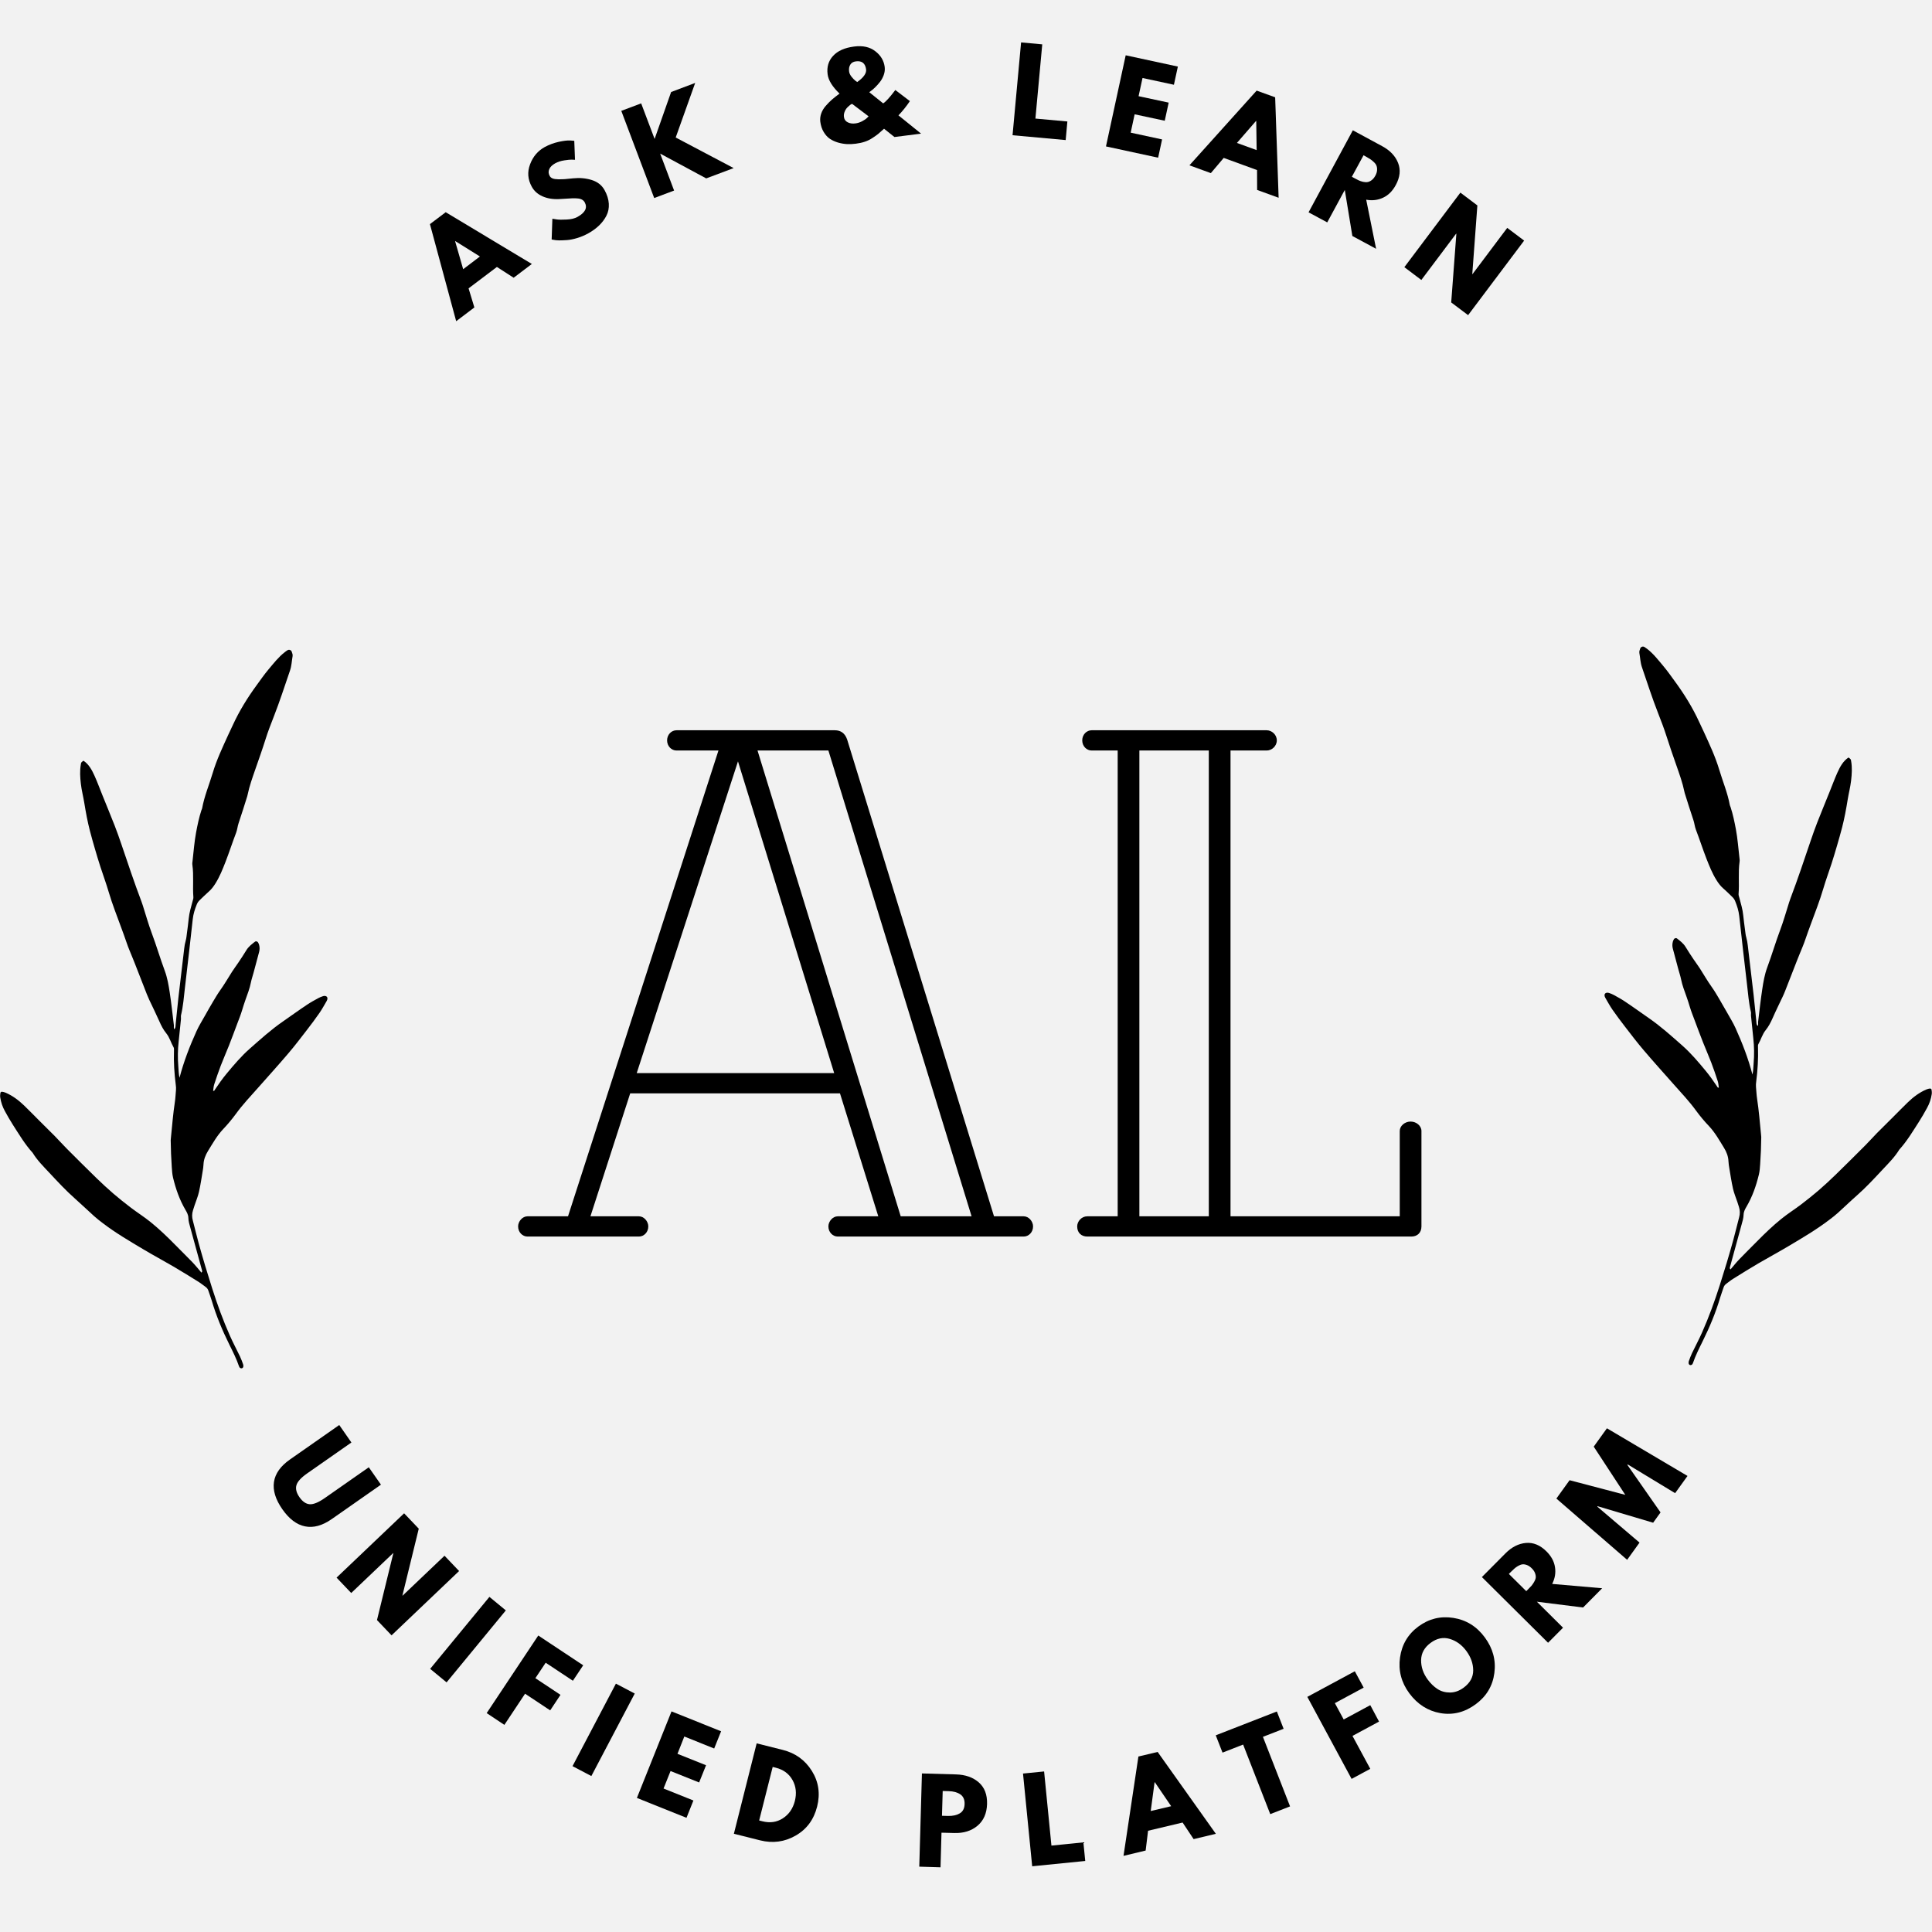 <?xml version="1.0" encoding="UTF-8"?><svg xmlns="http://www.w3.org/2000/svg" xmlns:xlink="http://www.w3.org/1999/xlink" contentScriptType="text/ecmascript" width="375pt" zoomAndPan="magnify" contentStyleType="text/css" viewBox="0 0 375 375" height="375pt" preserveAspectRatio="xMidYMid meet" version="1.2"><defs><g/><clipPath xml:id="clip1" id="clip1"><path d="M 0 126.09 L 63.609 126.09 L 63.609 265.59 L 0 265.59 Z M 0 126.09 "/></clipPath><clipPath xml:id="clip2" id="clip2"><path d="M 311.383 125.465 L 374.852 125.465 L 374.852 264.965 L 311.383 264.965 Z M 311.383 125.465 "/></clipPath></defs><g xml:id="surface1" id="surface1"><rect x="0" width="375" y="0" height="375" style="fill:rgb(100%,100%,100%);fill-opacity:1;stroke:none;"/><rect x="0" width="375" y="0" height="375" style="fill:rgb(100%,100%,100%);fill-opacity:1;stroke:none;"/><rect x="0" width="375" y="0" height="375" style="fill:rgb(94.899%,94.899%,94.899%);fill-opacity:1;stroke:none;"/><g style="fill:rgb(0%,0%,0%);fill-opacity:1;"><g transform="translate(100.143, 240.014)"><path style="stroke:none;" d="M 98.551 -3.93 L 92.793 -3.93 L 64.297 -96.445 C 63.875 -97.707 63.031 -98.27 61.91 -98.27 L 31.164 -98.27 C 30.184 -98.27 29.34 -97.426 29.34 -96.305 C 29.34 -95.18 30.184 -94.34 31.164 -94.34 L 39.309 -94.34 L 10.109 -3.93 L 2.246 -3.93 C 1.262 -3.93 0.422 -2.949 0.422 -1.965 C 0.422 -0.844 1.262 0 2.246 0 L 23.867 0 C 24.848 0 25.691 -0.844 25.691 -1.965 C 25.691 -2.949 24.848 -3.93 23.867 -3.93 L 14.461 -3.93 L 22.18 -27.797 L 62.895 -27.797 L 70.332 -3.93 L 62.473 -3.93 C 61.488 -3.93 60.648 -2.949 60.648 -1.965 C 60.648 -0.844 61.488 0 62.473 0 L 98.551 0 C 99.535 0 100.375 -0.844 100.375 -1.965 C 100.375 -2.949 99.535 -3.93 98.551 -3.93 Z M 74.684 -3.93 L 46.891 -94.34 L 60.648 -94.34 L 88.441 -3.93 Z M 61.77 -31.727 L 23.445 -31.727 L 43.098 -92.234 Z M 61.77 -31.727 "/></g></g><g style="fill:rgb(0%,0%,0%);fill-opacity:1;"><g transform="translate(201.359, 240.014)"><path style="stroke:none;" d="M 72.438 -22.32 C 71.316 -22.32 70.332 -21.48 70.332 -20.496 L 70.332 -3.93 L 37.484 -3.93 L 37.484 -94.34 L 44.504 -94.34 C 45.484 -94.34 46.469 -95.18 46.469 -96.305 C 46.469 -97.426 45.484 -98.27 44.504 -98.27 L 10.527 -98.27 C 9.547 -98.27 8.703 -97.426 8.703 -96.305 C 8.703 -95.18 9.547 -94.34 10.527 -94.34 L 15.582 -94.34 L 15.582 -3.93 L 9.688 -3.93 C 8.562 -3.93 7.723 -2.949 7.723 -1.965 C 7.723 -0.703 8.562 0 9.688 0 L 72.578 0 C 73.703 0 74.543 -0.703 74.543 -1.965 L 74.543 -20.496 C 74.543 -21.48 73.562 -22.32 72.438 -22.32 Z M 19.793 -3.93 L 19.793 -94.34 L 33.27 -94.34 L 33.27 -3.93 Z M 19.793 -3.93 "/></g></g><g clip-rule="nonzero" clip-path="url(#clip1)"><path style=" stroke:none;fill-rule:nonzero;fill:rgb(0%,0%,0%);fill-opacity:1;" d="M 63.426 193.461 C 63.164 193.234 62.867 193.289 62.582 193.395 C 62.301 193.488 62.023 193.605 61.762 193.746 C 61.051 194.141 60.336 194.523 59.66 194.973 C 58.059 196.035 56.504 197.172 54.922 198.262 C 52.625 199.848 50.566 201.711 48.48 203.547 C 46.809 205.02 45.371 206.723 43.949 208.438 C 43.156 209.395 42.445 210.41 41.754 211.441 C 41.672 211.562 41.656 211.758 41.367 211.746 C 41.434 211.324 41.445 210.891 41.574 210.496 C 41.973 209.277 42.383 208.062 42.84 206.867 C 43.344 205.551 43.918 204.262 44.438 202.949 C 45 201.516 45.535 200.074 46.074 198.633 C 46.391 197.793 46.73 196.961 46.984 196.102 C 47.195 195.406 47.414 194.715 47.656 194.031 C 48.043 192.949 48.465 191.875 48.691 190.734 C 48.824 190.062 49.055 189.414 49.23 188.75 C 49.59 187.43 49.949 186.109 50.293 184.785 C 50.418 184.32 50.418 183.852 50.293 183.387 C 50.242 183.223 50.172 183.066 50.086 182.922 C 49.988 182.746 49.668 182.645 49.527 182.754 C 48.887 183.25 48.238 183.727 47.809 184.449 C 47.324 185.258 46.797 186.039 46.277 186.82 C 45.875 187.426 45.43 188.004 45.039 188.617 C 44.281 189.805 43.582 191.031 42.758 192.18 C 42.262 192.875 41.824 193.617 41.387 194.352 C 40.84 195.27 40.309 196.195 39.789 197.129 C 39.223 198.137 38.605 199.121 38.133 200.168 C 36.812 203.086 35.66 206.066 34.844 209.195 C 34.668 208.457 34.676 207.73 34.613 207.012 C 34.477 205.383 34.5 203.762 34.68 202.141 C 34.836 200.695 34.984 199.25 35.125 197.801 C 35.148 197.551 35.082 197.281 35.137 197.043 C 35.566 195.289 35.684 193.488 35.898 191.703 C 36.434 187.273 36.914 182.84 37.414 178.406 C 37.523 177.414 37.812 176.484 38.188 175.566 C 38.312 175.246 38.504 174.965 38.754 174.727 C 39.344 174.172 39.91 173.586 40.523 173.059 C 41.055 172.602 41.449 172.055 41.816 171.477 C 42.641 170.164 43.211 168.73 43.77 167.297 C 44.496 165.43 45.109 163.512 45.828 161.641 C 46.062 161.031 46.102 160.391 46.312 159.777 C 46.906 158.043 47.441 156.285 47.996 154.535 C 48.02 154.453 48.043 154.371 48.055 154.285 C 48.41 152.562 49.008 150.91 49.582 149.258 C 50.242 147.359 50.918 145.473 51.52 143.555 C 51.992 142.043 52.562 140.57 53.141 139.098 C 54.293 136.156 55.262 133.145 56.289 130.152 C 56.602 129.242 56.625 128.309 56.789 127.383 C 56.844 127.07 56.73 126.789 56.629 126.508 C 56.602 126.426 56.559 126.352 56.496 126.293 C 56.438 126.23 56.367 126.184 56.285 126.156 C 56.203 126.129 56.117 126.117 56.031 126.129 C 55.945 126.141 55.867 126.168 55.797 126.215 C 55.613 126.328 55.438 126.449 55.273 126.586 C 54.047 127.535 53.105 128.762 52.117 129.934 C 51.293 130.914 50.562 131.973 49.805 133.008 C 48.035 135.43 46.461 137.977 45.207 140.703 C 44.902 141.363 44.586 142.02 44.281 142.676 C 43.184 145.086 42.051 147.477 41.289 150.027 C 40.605 152.32 39.664 154.531 39.234 156.895 C 39.211 157.02 39.137 157.133 39.098 157.254 C 38.629 158.676 38.328 160.148 38.055 161.609 C 37.719 163.422 37.586 165.27 37.375 167.102 C 37.344 167.355 37.301 167.621 37.34 167.871 C 37.637 169.957 37.367 172.059 37.535 174.148 C 37.555 174.391 37.449 174.648 37.387 174.895 C 37.094 176.012 36.75 177.113 36.633 178.273 C 36.539 179.211 36.414 180.148 36.289 181.082 C 36.223 181.594 36.18 182.113 36.039 182.605 C 35.898 183.102 35.805 183.605 35.754 184.117 C 35.371 187.312 34.988 190.508 34.621 193.707 C 34.434 195.371 34.289 197.039 34.105 198.703 C 34.066 199.062 34.121 199.457 33.84 199.773 C 33.664 199.52 33.781 199.254 33.75 199.004 C 33.488 196.887 33.266 194.758 32.945 192.648 C 32.727 191.215 32.48 189.766 31.973 188.406 C 31.078 185.996 30.359 183.531 29.457 181.125 C 28.797 179.367 28.293 177.547 27.719 175.75 C 27.641 175.508 27.559 175.262 27.469 175.02 C 26.055 171.297 24.801 167.516 23.52 163.746 C 23.121 162.57 22.707 161.402 22.254 160.242 C 21.473 158.25 20.656 156.273 19.855 154.289 C 19.359 153.059 18.902 151.809 18.359 150.602 C 17.852 149.473 17.27 148.371 16.203 147.652 C 15.742 147.988 15.75 147.988 15.695 148.332 C 15.469 149.613 15.547 150.891 15.699 152.176 C 15.844 153.41 16.16 154.613 16.359 155.836 C 16.656 157.652 16.984 159.461 17.445 161.242 C 17.754 162.441 18.098 163.637 18.445 164.828 C 18.781 165.98 19.125 167.129 19.496 168.27 C 20.023 169.898 20.621 171.504 21.102 173.148 C 21.801 175.535 22.73 177.84 23.574 180.172 C 23.91 181.098 24.258 182.02 24.57 182.953 C 24.73 183.441 24.918 183.918 25.109 184.395 C 25.441 185.227 25.801 186.051 26.125 186.887 C 26.926 188.922 27.711 190.957 28.508 192.992 C 28.648 193.352 28.801 193.703 28.965 194.055 C 29.621 195.449 30.312 196.828 30.93 198.238 C 31.293 199.07 31.707 199.875 32.273 200.566 C 32.938 201.387 33.18 202.406 33.695 203.289 C 33.793 203.457 33.773 203.707 33.77 203.918 C 33.695 206.148 33.836 208.363 34.117 210.574 C 34.168 210.914 34.184 211.254 34.156 211.594 C 34.082 212.363 34.059 213.141 33.941 213.902 C 33.598 216.152 33.422 218.418 33.191 220.68 C 33.16 220.895 33.141 221.105 33.133 221.32 C 33.148 223.074 33.227 224.828 33.344 226.574 C 33.391 227.254 33.434 227.945 33.594 228.605 C 34.121 230.773 34.844 232.871 35.984 234.812 C 36.266 235.285 36.547 235.793 36.559 236.367 C 36.574 237.059 36.777 237.699 36.961 238.355 C 37.719 241.074 38.457 243.801 39.199 246.527 C 39.242 246.688 39.285 246.863 39.102 247.016 C 38.52 246.344 37.965 245.641 37.352 245 C 36.227 243.832 35.059 242.699 33.922 241.539 C 32.422 240.012 30.879 238.539 29.215 237.191 C 27.984 236.195 26.641 235.355 25.387 234.398 C 24.23 233.516 23.09 232.613 21.988 231.664 C 20.859 230.691 19.762 229.672 18.691 228.633 C 16.762 226.754 14.855 224.852 12.949 222.941 C 12.164 222.156 11.43 221.32 10.648 220.527 C 9.598 219.465 8.527 218.418 7.469 217.363 C 6.531 216.43 5.613 215.477 4.66 214.559 C 3.605 213.547 2.445 212.676 1.098 212.094 C 0.863 211.992 0.617 211.93 0.363 211.902 C 0.273 211.895 0.098 212.016 0.086 212.098 C 0.039 212.391 0 212.699 0.043 212.988 C 0.184 213.934 0.484 214.824 0.945 215.66 C 1.441 216.562 1.945 217.457 2.5 218.32 C 3.703 220.188 4.836 222.113 6.344 223.766 C 7.215 225.207 8.41 226.383 9.543 227.598 C 11.176 229.344 12.801 231.105 14.602 232.691 C 15.852 233.793 17.047 234.957 18.289 236.07 C 18.828 236.555 19.406 236.996 19.984 237.438 C 22.469 239.332 25.16 240.902 27.836 242.5 C 29.777 243.66 31.773 244.723 33.727 245.867 C 35.383 246.84 37.012 247.859 38.641 248.871 C 39.078 249.145 39.465 249.484 39.887 249.773 C 40.18 249.973 40.371 250.246 40.469 250.586 C 40.668 251.195 40.906 251.797 41.086 252.41 C 41.961 255.379 43.148 258.223 44.52 260.988 C 45.203 262.371 45.898 263.746 46.398 265.211 C 46.438 265.336 46.508 265.438 46.609 265.52 C 46.719 265.59 46.84 265.609 46.965 265.582 C 47.086 265.539 47.172 265.457 47.215 265.332 C 47.254 265.164 47.25 265 47.195 264.836 C 47.02 264.309 46.812 263.793 46.582 263.289 C 45.938 261.941 45.227 260.621 44.621 259.254 C 43.301 256.277 42.188 253.227 41.199 250.121 C 40.262 247.184 39.367 244.238 38.551 241.266 C 38.156 239.82 37.812 238.363 37.43 236.914 C 37.238 236.238 37.25 235.57 37.465 234.902 C 37.57 234.578 37.668 234.25 37.777 233.926 C 38.059 233.074 38.418 232.242 38.613 231.371 C 38.918 230.035 39.113 228.68 39.34 227.328 C 39.418 226.906 39.473 226.48 39.496 226.055 C 39.535 225.086 39.867 224.227 40.367 223.414 C 41.266 221.961 42.098 220.465 43.281 219.199 C 44.168 218.27 44.992 217.285 45.754 216.25 C 47.086 214.406 48.648 212.766 50.148 211.07 C 52.105 208.859 54.082 206.672 55.996 204.422 C 57.242 202.961 58.406 201.426 59.582 199.902 C 60.418 198.82 61.238 197.727 62.016 196.602 C 62.523 195.867 62.953 195.07 63.406 194.297 C 63.609 193.941 63.602 193.613 63.426 193.461 Z M 63.426 193.461 "/></g><g clip-rule="nonzero" clip-path="url(#clip2)"><path style=" stroke:none;fill-rule:nonzero;fill:rgb(0%,0%,0%);fill-opacity:1;" d="M 311.566 192.832 C 311.828 192.609 312.125 192.664 312.41 192.766 C 312.695 192.863 312.969 192.98 313.234 193.121 C 313.941 193.516 314.66 193.898 315.332 194.348 C 316.934 195.41 318.488 196.543 320.07 197.637 C 322.367 199.223 324.426 201.086 326.512 202.922 C 328.184 204.395 329.621 206.094 331.043 207.812 C 331.836 208.77 332.547 209.781 333.242 210.816 C 333.324 210.938 333.34 211.133 333.629 211.121 C 333.559 210.699 333.547 210.266 333.418 209.867 C 333.023 208.648 332.609 207.438 332.152 206.238 C 331.648 204.926 331.074 203.633 330.559 202.324 C 329.992 200.891 329.457 199.449 328.918 198.008 C 328.605 197.168 328.266 196.336 328.008 195.477 C 327.801 194.781 327.582 194.09 327.336 193.406 C 326.949 192.32 326.527 191.246 326.301 190.109 C 326.168 189.438 325.938 188.785 325.762 188.125 C 325.402 186.805 325.043 185.484 324.703 184.16 C 324.574 183.691 324.574 183.227 324.703 182.758 C 324.754 182.598 324.82 182.441 324.906 182.297 C 325.004 182.121 325.324 182.02 325.465 182.129 C 326.105 182.625 326.754 183.102 327.184 183.824 C 327.668 184.633 328.195 185.41 328.715 186.195 C 329.121 186.801 329.562 187.379 329.953 187.988 C 330.711 189.18 331.414 190.406 332.234 191.555 C 332.734 192.25 333.168 192.992 333.605 193.727 C 334.152 194.645 334.684 195.57 335.207 196.504 C 335.77 197.508 336.387 198.496 336.863 199.543 C 338.18 202.461 339.336 205.441 340.148 208.57 C 340.324 207.832 340.316 207.105 340.379 206.383 C 340.516 204.758 340.492 203.133 340.312 201.512 C 340.156 200.066 340.008 198.621 339.871 197.176 C 339.844 196.926 339.914 196.656 339.855 196.418 C 339.426 194.664 339.309 192.863 339.094 191.078 C 338.562 186.648 338.078 182.215 337.582 177.777 C 337.469 176.785 337.18 175.859 336.805 174.941 C 336.68 174.617 336.492 174.34 336.242 174.102 C 335.648 173.547 335.086 172.957 334.469 172.43 C 333.941 171.977 333.547 171.43 333.18 170.848 C 332.352 169.539 331.785 168.102 331.223 166.672 C 330.496 164.805 329.883 162.887 329.164 161.012 C 328.934 160.402 328.891 159.766 328.68 159.152 C 328.086 157.418 327.551 155.66 326.996 153.91 C 326.973 153.828 326.953 153.746 326.938 153.66 C 326.586 151.938 325.984 150.285 325.41 148.633 C 324.75 146.73 324.078 144.844 323.477 142.93 C 323 141.418 322.43 139.945 321.855 138.473 C 320.699 135.527 319.73 132.52 318.707 129.527 C 318.391 128.613 318.367 127.68 318.203 126.758 C 318.148 126.445 318.266 126.164 318.363 125.879 C 318.391 125.797 318.434 125.727 318.496 125.664 C 318.559 125.605 318.629 125.559 318.711 125.531 C 318.793 125.5 318.875 125.492 318.961 125.504 C 319.047 125.512 319.125 125.543 319.199 125.59 C 319.379 125.699 319.555 125.824 319.723 125.957 C 320.949 126.906 321.887 128.137 322.875 129.309 C 323.699 130.289 324.43 131.348 325.188 132.383 C 326.957 134.805 328.531 137.352 329.785 140.078 C 330.09 140.734 330.41 141.395 330.711 142.051 C 331.812 144.461 332.941 146.852 333.703 149.402 C 334.387 151.691 335.328 153.906 335.758 156.27 C 335.781 156.395 335.855 156.508 335.895 156.629 C 336.363 158.051 336.664 159.523 336.938 160.984 C 337.277 162.793 337.406 164.645 337.621 166.477 C 337.652 166.73 337.691 166.996 337.652 167.246 C 337.359 169.332 337.625 171.434 337.457 173.52 C 337.438 173.766 337.543 174.023 337.609 174.27 C 337.898 175.387 338.246 176.488 338.359 177.648 C 338.453 178.586 338.582 179.52 338.703 180.457 C 338.773 180.969 338.812 181.488 338.957 181.977 C 339.094 182.473 339.188 182.98 339.242 183.492 C 339.621 186.688 340.008 189.883 340.371 193.082 C 340.562 194.742 340.703 196.41 340.887 198.074 C 340.926 198.434 340.875 198.832 341.156 199.148 C 341.332 198.891 341.215 198.629 341.242 198.379 C 341.504 196.262 341.73 194.133 342.051 192.023 C 342.266 190.59 342.512 189.141 343.02 187.777 C 343.914 185.367 344.633 182.906 345.535 180.5 C 346.199 178.738 346.699 176.918 347.273 175.125 C 347.352 174.883 347.434 174.637 347.523 174.395 C 348.938 170.668 350.191 166.891 351.473 163.121 C 351.875 161.945 352.285 160.773 352.738 159.617 C 353.52 157.625 354.34 155.648 355.137 153.66 C 355.637 152.43 356.09 151.184 356.633 149.973 C 357.145 148.844 357.723 147.746 358.793 147.027 C 359.25 147.363 359.242 147.363 359.301 147.707 C 359.527 148.988 359.445 150.266 359.293 151.547 C 359.148 152.785 358.832 153.984 358.633 155.211 C 358.34 157.027 358.008 158.832 357.551 160.613 C 357.238 161.816 356.895 163.012 356.547 164.203 C 356.211 165.355 355.867 166.504 355.5 167.641 C 354.973 169.27 354.371 170.879 353.891 172.52 C 353.191 174.91 352.266 177.215 351.418 179.547 C 351.082 180.473 350.734 181.395 350.422 182.328 C 350.262 182.812 350.074 183.293 349.883 183.766 C 349.551 184.602 349.191 185.426 348.867 186.262 C 348.066 188.293 347.281 190.332 346.484 192.367 C 346.344 192.723 346.195 193.078 346.027 193.426 C 345.375 194.824 344.68 196.203 344.066 197.613 C 343.699 198.445 343.285 199.246 342.723 199.941 C 342.055 200.762 341.812 201.777 341.297 202.664 C 341.199 202.832 341.219 203.082 341.227 203.293 C 341.297 205.52 341.156 207.738 340.879 209.945 C 340.824 210.285 340.812 210.629 340.836 210.969 C 340.91 211.738 340.934 212.516 341.051 213.277 C 341.398 215.523 341.574 217.793 341.801 220.055 C 341.832 220.266 341.852 220.48 341.859 220.695 C 341.844 222.449 341.77 224.203 341.648 225.945 C 341.602 226.629 341.559 227.32 341.398 227.977 C 340.871 230.148 340.148 232.246 339.008 234.188 C 338.73 234.66 338.449 235.168 338.434 235.738 C 338.418 236.434 338.215 237.074 338.031 237.73 C 337.277 240.449 336.535 243.176 335.797 245.898 C 335.75 246.062 335.707 246.238 335.895 246.391 C 336.473 245.715 337.027 245.016 337.645 244.375 C 338.766 243.203 339.934 242.074 341.07 240.914 C 342.57 239.387 344.113 237.914 345.777 236.566 C 347.012 235.566 348.352 234.73 349.609 233.773 C 350.762 232.891 351.902 231.988 353.004 231.039 C 354.133 230.062 355.23 229.047 356.301 228.004 C 358.234 226.125 360.141 224.223 362.047 222.316 C 362.828 221.531 363.566 220.695 364.344 219.902 C 365.395 218.836 366.465 217.793 367.523 216.738 C 368.461 215.805 369.383 214.848 370.336 213.934 C 371.387 212.918 372.547 212.051 373.898 211.469 C 374.133 211.367 374.375 211.305 374.629 211.277 C 374.719 211.27 374.895 211.391 374.906 211.473 C 374.953 211.766 374.992 212.074 374.949 212.363 C 374.812 213.309 374.512 214.199 374.047 215.035 C 373.555 215.934 373.047 216.832 372.492 217.695 C 371.289 219.562 370.156 221.488 368.652 223.141 C 367.777 224.582 366.586 225.758 365.453 226.969 C 363.816 228.719 362.195 230.48 360.391 232.066 C 359.141 233.164 357.945 234.328 356.707 235.445 C 356.168 235.93 355.586 236.371 355.008 236.809 C 352.523 238.703 349.832 240.277 347.156 241.871 C 345.215 243.031 343.219 244.098 341.27 245.242 C 339.613 246.211 337.984 247.23 336.352 248.246 C 335.914 248.516 335.527 248.855 335.105 249.148 C 334.816 249.348 334.621 249.617 334.523 249.961 C 334.328 250.57 334.09 251.168 333.906 251.785 C 333.035 254.754 331.844 257.594 330.473 260.363 C 329.789 261.742 329.094 263.121 328.594 264.582 C 328.559 264.707 328.488 264.812 328.383 264.891 C 328.273 264.961 328.156 264.984 328.027 264.957 C 327.906 264.914 327.824 264.828 327.777 264.707 C 327.738 264.539 327.746 264.375 327.797 264.207 C 327.977 263.684 328.18 263.168 328.41 262.664 C 329.055 261.312 329.77 259.996 330.371 258.629 C 331.691 255.652 332.805 252.598 333.793 249.496 C 334.73 246.559 335.629 243.613 336.441 240.637 C 336.836 239.195 337.18 237.734 337.562 236.289 C 337.754 235.613 337.746 234.941 337.531 234.273 C 337.422 233.953 337.324 233.625 337.219 233.301 C 336.934 232.449 336.578 231.613 336.379 230.742 C 336.078 229.41 335.879 228.055 335.652 226.703 C 335.574 226.281 335.523 225.855 335.496 225.426 C 335.457 224.461 335.129 223.602 334.625 222.789 C 333.727 221.332 332.895 219.836 331.711 218.574 C 330.824 217.645 330 216.66 329.238 215.625 C 327.906 213.777 326.344 212.141 324.844 210.445 C 322.887 208.234 320.914 206.047 319 203.797 C 317.754 202.336 316.59 200.801 315.414 199.277 C 314.578 198.195 313.758 197.102 312.977 195.977 C 312.469 195.242 312.039 194.441 311.59 193.672 C 311.383 193.316 311.391 192.984 311.566 192.836 Z M 311.566 192.832 "/></g><g style="fill:rgb(0%,0%,0%);fill-opacity:1;"><g transform="translate(89.028, 61.971)"><path style="stroke:none;" d="M -2.516 -20.781 L 14.203 -10.734 L 10.672 -8.062 L 7.422 -10.156 L 1.922 -6 L 3.047 -2.297 L -0.484 0.375 L -5.578 -18.469 Z M 4.125 -12.188 L -0.656 -15.172 L -0.688 -15.141 L 0.875 -9.719 Z M 4.125 -12.188 "/></g></g><g style="fill:rgb(0%,0%,0%);fill-opacity:1;"><g transform="translate(107.638, 48.534)"><path style="stroke:none;" d="M -1.922 -19.984 C -1.055 -20.453 -0.148 -20.789 0.797 -21 C 1.754 -21.207 2.5 -21.297 3.031 -21.266 L 3.828 -21.203 L 3.969 -17.516 C 3.812 -17.535 3.594 -17.547 3.312 -17.547 C 3.039 -17.555 2.566 -17.508 1.891 -17.406 C 1.211 -17.301 0.629 -17.113 0.141 -16.844 C -0.461 -16.508 -0.852 -16.125 -1.031 -15.688 C -1.219 -15.25 -1.188 -14.812 -0.938 -14.375 C -0.82 -14.164 -0.641 -14.008 -0.391 -13.906 C -0.141 -13.801 0.227 -13.742 0.719 -13.734 C 1.219 -13.734 1.645 -13.742 2 -13.766 C 2.352 -13.797 2.891 -13.848 3.609 -13.922 C 4.879 -14.055 6.082 -13.945 7.219 -13.594 C 8.352 -13.238 9.18 -12.586 9.703 -11.641 C 10.203 -10.742 10.477 -9.863 10.531 -9 C 10.582 -8.133 10.426 -7.352 10.062 -6.656 C 9.707 -5.969 9.234 -5.336 8.641 -4.766 C 8.055 -4.203 7.363 -3.695 6.562 -3.25 C 5.863 -2.863 5.141 -2.555 4.391 -2.328 C 3.648 -2.109 3 -1.977 2.438 -1.938 C 1.875 -1.895 1.352 -1.875 0.875 -1.875 C 0.406 -1.883 0.051 -1.922 -0.188 -1.984 L -0.562 -2.047 L -0.422 -6.078 C -0.203 -6.035 0.094 -5.988 0.469 -5.938 C 0.852 -5.883 1.477 -5.879 2.344 -5.922 C 3.207 -5.961 3.906 -6.129 4.438 -6.422 C 5.957 -7.266 6.43 -8.207 5.859 -9.25 C 5.742 -9.469 5.578 -9.641 5.359 -9.766 C 5.148 -9.898 4.859 -9.984 4.484 -10.016 C 4.109 -10.047 3.785 -10.055 3.516 -10.047 C 3.242 -10.035 2.805 -10.008 2.203 -9.969 C 1.598 -9.926 1.148 -9.898 0.859 -9.891 C -0.359 -9.836 -1.43 -10.02 -2.359 -10.438 C -3.285 -10.852 -3.973 -11.473 -4.422 -12.297 C -5.203 -13.711 -5.312 -15.16 -4.75 -16.641 C -4.195 -18.129 -3.254 -19.242 -1.922 -19.984 Z M -1.922 -19.984 "/></g></g><g style="fill:rgb(0%,0%,0%);fill-opacity:1;"><g transform="translate(125.747, 38.908)"><path style="stroke:none;" d="M 16.656 -6.281 L 11.328 -4.281 L 2.391 -9.094 L 5.094 -1.922 L 1.234 -0.469 L -5.156 -17.391 L -1.297 -18.844 L 1.312 -11.938 L 4.516 -21.047 L 9.188 -22.812 L 5.406 -12.219 Z M 16.656 -6.281 "/></g></g><g style="fill:rgb(0%,0%,0%);fill-opacity:1;"><g transform="translate(159.188, 28.439)"><path style="stroke:none;" d="M 0.031 -4.812 C -0.031 -5.344 0.023 -5.867 0.203 -6.391 C 0.379 -6.91 0.672 -7.406 1.078 -7.875 C 1.484 -8.344 1.895 -8.758 2.312 -9.125 C 2.727 -9.488 3.211 -9.867 3.766 -10.266 C 2.367 -11.617 1.598 -12.867 1.453 -14.016 C 1.266 -15.43 1.617 -16.625 2.516 -17.594 C 3.41 -18.57 4.77 -19.176 6.594 -19.406 C 8.281 -19.625 9.648 -19.32 10.703 -18.5 C 11.766 -17.688 12.375 -16.664 12.531 -15.438 C 12.594 -14.914 12.531 -14.395 12.344 -13.875 C 12.156 -13.363 11.91 -12.914 11.609 -12.531 C 11.305 -12.145 11 -11.801 10.688 -11.5 C 10.383 -11.195 10.113 -10.961 9.875 -10.797 L 9.531 -10.547 L 12.234 -8.375 C 12.734 -8.676 13.52 -9.539 14.594 -10.969 L 17.422 -8.812 C 16.723 -7.781 15.984 -6.859 15.203 -6.047 L 19.594 -2.5 L 14.422 -1.844 L 12.406 -3.453 C 11.906 -2.992 11.535 -2.664 11.297 -2.469 C 11.055 -2.27 10.691 -2.008 10.203 -1.688 C 9.723 -1.363 9.219 -1.113 8.688 -0.938 C 8.164 -0.758 7.578 -0.629 6.922 -0.547 C 6.359 -0.473 5.789 -0.445 5.219 -0.469 C 4.656 -0.5 4.078 -0.598 3.484 -0.766 C 2.898 -0.941 2.375 -1.18 1.906 -1.484 C 1.445 -1.797 1.047 -2.234 0.703 -2.797 C 0.359 -3.359 0.133 -4.031 0.031 -4.812 Z M 6.953 -16.531 C 6.43 -16.469 6.062 -16.25 5.844 -15.875 C 5.625 -15.508 5.551 -15.066 5.625 -14.547 C 5.664 -14.234 5.816 -13.906 6.078 -13.562 C 6.348 -13.227 6.602 -12.961 6.844 -12.766 L 7.203 -12.516 C 8.441 -13.398 9.016 -14.219 8.922 -14.969 C 8.766 -16.156 8.109 -16.676 6.953 -16.531 Z M 9.406 -5.859 L 6.203 -8.281 C 6.148 -8.27 6.082 -8.238 6 -8.188 C 5.914 -8.145 5.773 -8.035 5.578 -7.859 C 5.379 -7.691 5.207 -7.516 5.062 -7.328 C 4.926 -7.148 4.805 -6.91 4.703 -6.609 C 4.609 -6.316 4.582 -6.02 4.625 -5.719 C 4.688 -5.238 4.938 -4.895 5.375 -4.688 C 5.812 -4.477 6.297 -4.41 6.828 -4.484 C 7.266 -4.535 7.695 -4.672 8.125 -4.891 C 8.562 -5.117 8.883 -5.336 9.094 -5.547 Z M 9.406 -5.859 "/></g></g><g style="fill:rgb(0%,0%,0%);fill-opacity:1;"><g transform="translate(195.223, 26.124)"><path style="stroke:none;" d="M 7.078 -17.516 L 5.75 -3.109 L 11.953 -2.547 L 11.625 1.062 L 1.312 0.125 L 2.969 -17.891 Z M 7.078 -17.516 "/></g></g><g style="fill:rgb(0%,0%,0%);fill-opacity:1;"><g transform="translate(213.388, 28.139)"><path style="stroke:none;" d="M 15.234 -15.219 L 14.469 -11.688 L 8.375 -13 L 7.609 -9.469 L 13.453 -8.219 L 12.688 -4.703 L 6.844 -5.953 L 6.078 -2.391 L 12.172 -1.078 L 11.406 2.469 L 1.281 0.281 L 5.109 -17.406 Z M 15.234 -15.219 "/></g></g><g style="fill:rgb(0%,0%,0%);fill-opacity:1;"><g transform="translate(231.446, 32.291)"><path style="stroke:none;" d="M 16.062 -13.406 L 16.734 6.094 L 12.562 4.578 L 12.547 0.719 L 6.078 -1.641 L 3.578 1.312 L -0.578 -0.203 L 12.469 -14.703 Z M 12.469 -3.156 L 12.391 -8.797 L 12.344 -8.812 L 8.641 -4.547 Z M 12.469 -3.156 "/></g></g><g style="fill:rgb(0%,0%,0%);fill-opacity:1;"><g transform="translate(252.835, 40.588)"><path style="stroke:none;" d="M 9.75 -15.297 L 15.438 -12.219 C 16.969 -11.395 18 -10.312 18.531 -8.969 C 19.062 -7.633 18.914 -6.207 18.094 -4.688 C 17.469 -3.52 16.645 -2.695 15.625 -2.219 C 14.602 -1.738 13.508 -1.609 12.344 -1.828 L 14.266 7.703 L 9.656 5.219 L 8.188 -3.719 L 4.781 2.578 L 1.156 0.625 Z M 9.562 -6.281 L 9.984 -6.047 C 10.328 -5.859 10.617 -5.707 10.859 -5.594 C 11.098 -5.477 11.383 -5.379 11.719 -5.297 C 12.062 -5.223 12.359 -5.207 12.609 -5.25 C 12.859 -5.289 13.117 -5.41 13.391 -5.609 C 13.672 -5.816 13.914 -6.113 14.125 -6.5 C 14.332 -6.883 14.441 -7.242 14.453 -7.578 C 14.473 -7.922 14.43 -8.211 14.328 -8.453 C 14.234 -8.691 14.055 -8.926 13.797 -9.156 C 13.547 -9.395 13.312 -9.582 13.094 -9.719 C 12.875 -9.863 12.594 -10.031 12.25 -10.219 L 11.828 -10.453 Z M 9.562 -6.281 "/></g></g><g style="fill:rgb(0%,0%,0%);fill-opacity:1;"><g transform="translate(271.537, 51.076)"><path style="stroke:none;" d="M 11.094 -5.719 L 4.344 3.266 L 1.047 0.781 L 11.922 -13.688 L 15.219 -11.203 L 14.234 2.109 L 14.266 2.141 L 21.016 -6.844 L 24.297 -4.375 L 13.422 10.094 L 10.141 7.625 L 11.141 -5.688 Z M 11.094 -5.719 "/></g></g><g style="fill:rgb(0%,0%,0%);fill-opacity:1;"><g transform="translate(50.395, 286.064)"><path style="stroke:none;" d="M 23.547 2.109 L 13.984 8.797 C 12.16 10.066 10.438 10.535 8.812 10.203 C 7.195 9.879 5.727 8.77 4.406 6.875 C 3.082 4.977 2.539 3.211 2.781 1.578 C 3.031 -0.055 4.066 -1.508 5.891 -2.781 L 15.453 -9.469 L 17.812 -6.078 L 9.25 -0.094 C 8.039 0.75 7.336 1.52 7.141 2.219 C 6.941 2.926 7.141 3.703 7.734 4.547 C 8.328 5.398 8.988 5.852 9.719 5.906 C 10.445 5.957 11.414 5.562 12.625 4.719 L 21.188 -1.266 Z M 23.547 2.109 "/></g></g><g style="fill:rgb(0%,0%,0%);fill-opacity:1;"><g transform="translate(64.422, 305.264)"><path style="stroke:none;" d="M 11.891 -3.812 L 3.75 3.938 L 0.906 0.953 L 14.016 -11.531 L 16.859 -8.547 L 13.688 4.422 L 13.719 4.453 L 21.859 -3.297 L 24.688 -0.328 L 11.578 12.156 L 8.75 9.188 L 11.922 -3.781 Z M 11.891 -3.812 "/></g></g><g style="fill:rgb(0%,0%,0%);fill-opacity:1;"><g transform="translate(82.479, 323.094)"><path style="stroke:none;" d="M 15.703 -10.516 L 4.203 3.453 L 1.016 0.828 L 12.516 -13.141 Z M 15.703 -10.516 "/></g></g><g style="fill:rgb(0%,0%,0%);fill-opacity:1;"><g transform="translate(93.369, 331.78)"><path style="stroke:none;" d="M 19.828 -8.547 L 17.828 -5.547 L 12.547 -9.047 L 10.547 -6.047 L 15.422 -2.812 L 13.422 0.203 L 8.547 -3.031 L 4.531 3.016 L 1.094 0.734 L 11.109 -14.328 Z M 19.828 -8.547 "/></g></g><g style="fill:rgb(0%,0%,0%);fill-opacity:1;"><g transform="translate(109.969, 342.2)"><path style="stroke:none;" d="M 13.234 -13.484 L 4.812 2.531 L 1.156 0.609 L 9.578 -15.406 Z M 13.234 -13.484 "/></g></g><g style="fill:rgb(0%,0%,0%);fill-opacity:1;"><g transform="translate(122.403, 348.493)"><path style="stroke:none;" d="M 17.562 -12.453 L 16.219 -9.109 L 10.422 -11.438 L 9.094 -8.078 L 14.641 -5.859 L 13.297 -2.516 L 7.75 -4.734 L 6.391 -1.344 L 12.188 0.984 L 10.844 4.344 L 1.219 0.484 L 7.938 -16.312 Z M 17.562 -12.453 "/></g></g><g style="fill:rgb(0%,0%,0%);fill-opacity:1;"><g transform="translate(141.18, 355.602)"><path style="stroke:none;" d="M 5.688 -17.219 L 10.781 -15.938 C 13.219 -15.32 15.094 -13.961 16.406 -11.859 C 17.719 -9.754 18.055 -7.445 17.422 -4.938 C 16.785 -2.414 15.395 -0.539 13.25 0.688 C 11.113 1.914 8.816 2.223 6.359 1.609 L 1.266 0.328 Z M 6.172 -2.25 L 6.797 -2.094 C 8.266 -1.719 9.582 -1.906 10.75 -2.656 C 11.926 -3.406 12.707 -4.52 13.094 -6 C 13.477 -7.5 13.332 -8.859 12.656 -10.078 C 11.977 -11.305 10.898 -12.109 9.422 -12.484 L 8.797 -12.641 Z M 6.172 -2.25 "/></g></g><g style="fill:rgb(0%,0%,0%);fill-opacity:1;"><g transform="translate(177.118, 362.286)"><path style="stroke:none;" d="M 1.828 -18.062 L 8.438 -17.875 C 10.281 -17.82 11.758 -17.301 12.875 -16.312 C 13.988 -15.332 14.52 -13.938 14.469 -12.125 C 14.414 -10.312 13.797 -8.906 12.609 -7.906 C 11.422 -6.914 9.922 -6.445 8.109 -6.5 L 5.625 -6.562 L 5.438 0.156 L 1.312 0.031 Z M 5.719 -9.844 L 6.891 -9.812 C 7.805 -9.789 8.566 -9.957 9.172 -10.312 C 9.773 -10.664 10.086 -11.266 10.109 -12.109 C 10.141 -12.973 9.863 -13.602 9.281 -14 C 8.695 -14.395 7.945 -14.602 7.031 -14.625 L 5.859 -14.656 Z M 5.719 -9.844 "/></g></g><g style="fill:rgb(0%,0%,0%);fill-opacity:1;"><g transform="translate(199.035, 362.369)"><path style="stroke:none;" d="M 3.625 -18.531 L 5.047 -4.141 L 11.25 -4.766 L 11.609 -1.156 L 1.312 -0.125 L -0.469 -18.125 Z M 3.625 -18.531 "/></g></g><g style="fill:rgb(0%,0%,0%);fill-opacity:1;"><g transform="translate(218.667, 360.081)"><path style="stroke:none;" d="M 6.031 -20.031 L 17.328 -4.141 L 13.016 -3.109 L 10.875 -6.328 L 4.172 -4.734 L 3.703 -0.891 L -0.594 0.141 L 2.297 -19.141 Z M 8.656 -9.5 L 5.484 -14.156 L 5.438 -14.156 L 4.688 -8.562 Z M 8.656 -9.5 "/></g></g><g style="fill:rgb(0%,0%,0%);fill-opacity:1;"><g transform="translate(242.399, 353.745)"><path style="stroke:none;" d="M -5.109 -13.562 L -6.422 -16.922 L 5.438 -21.547 L 6.75 -18.188 L 2.734 -16.625 L 8 -3.125 L 4.156 -1.625 L -1.109 -15.125 Z M -5.109 -13.562 "/></g></g><g style="fill:rgb(0%,0%,0%);fill-opacity:1;"><g transform="translate(261.188, 345.908)"><path style="stroke:none;" d="M 1.781 -21.516 L 3.5 -18.344 L -2.094 -15.328 L -0.375 -12.156 L 4.781 -14.938 L 6.484 -11.75 L 1.328 -8.969 L 4.781 -2.578 L 1.156 -0.625 L -7.438 -16.547 Z M 1.781 -21.516 "/></g></g><g style="fill:rgb(0%,0%,0%);fill-opacity:1;"><g transform="translate(278.524, 336.236)"><path style="stroke:none;" d="M -4.984 -7.578 C -6.535 -9.68 -7.133 -11.992 -6.781 -14.516 C -6.426 -17.035 -5.238 -19.039 -3.219 -20.531 C -1.176 -22.039 1.086 -22.598 3.578 -22.203 C 6.078 -21.805 8.109 -20.547 9.672 -18.422 C 11.242 -16.297 11.863 -13.988 11.531 -11.5 C 11.207 -9.008 10.004 -6.992 7.922 -5.453 C 5.797 -3.879 3.508 -3.301 1.062 -3.719 C -1.375 -4.145 -3.391 -5.43 -4.984 -7.578 Z M -1.406 -10.234 C -0.844 -9.473 -0.211 -8.863 0.484 -8.406 C 1.191 -7.945 2 -7.719 2.906 -7.719 C 3.82 -7.719 4.707 -8.031 5.562 -8.656 C 6.801 -9.57 7.422 -10.688 7.422 -12 C 7.422 -13.32 6.977 -14.582 6.094 -15.781 C 5.219 -16.969 4.145 -17.75 2.875 -18.125 C 1.602 -18.508 0.359 -18.25 -0.859 -17.344 C -2.055 -16.457 -2.664 -15.348 -2.688 -14.016 C -2.707 -12.68 -2.281 -11.422 -1.406 -10.234 Z M -1.406 -10.234 "/></g></g><g style="fill:rgb(0%,0%,0%);fill-opacity:1;"><g transform="translate(299.557, 319.796)"><path style="stroke:none;" d="M -11.922 -13.688 L -7.359 -18.281 C -6.141 -19.508 -4.812 -20.188 -3.375 -20.312 C -1.945 -20.438 -0.617 -19.891 0.609 -18.672 C 1.547 -17.742 2.098 -16.723 2.266 -15.609 C 2.441 -14.504 2.258 -13.422 1.719 -12.359 L 11.422 -11.516 L 7.719 -7.781 L -1.25 -8.906 L 3.828 -3.859 L 0.922 -0.938 Z M -3.312 -10.953 L -2.969 -11.297 C -2.695 -11.566 -2.473 -11.801 -2.297 -12 C -2.129 -12.195 -1.957 -12.445 -1.781 -12.75 C -1.602 -13.051 -1.5 -13.328 -1.469 -13.578 C -1.445 -13.836 -1.492 -14.129 -1.609 -14.453 C -1.723 -14.773 -1.938 -15.086 -2.25 -15.391 C -2.562 -15.703 -2.879 -15.914 -3.203 -16.031 C -3.523 -16.145 -3.812 -16.188 -4.062 -16.156 C -4.32 -16.125 -4.602 -16.02 -4.906 -15.844 C -5.207 -15.664 -5.453 -15.488 -5.641 -15.312 C -5.836 -15.133 -6.07 -14.91 -6.344 -14.641 L -6.688 -14.297 Z M -3.312 -10.953 "/></g></g><g style="fill:rgb(0%,0%,0%);fill-opacity:1;"><g transform="translate(315.623, 303.042)"><path style="stroke:none;" d="M 9.516 -13.219 L 0.312 -18.797 L 0.25 -18.703 L 6.688 -9.484 L 5.25 -7.484 L -5.531 -10.688 L -5.594 -10.609 L 2.609 -3.625 L 0.203 -0.281 L -13.531 -12.172 L -10.969 -15.734 L -0.156 -12.891 L -6.281 -22.25 L -3.719 -25.812 L 11.922 -16.562 Z M 9.516 -13.219 "/></g></g></g></svg>